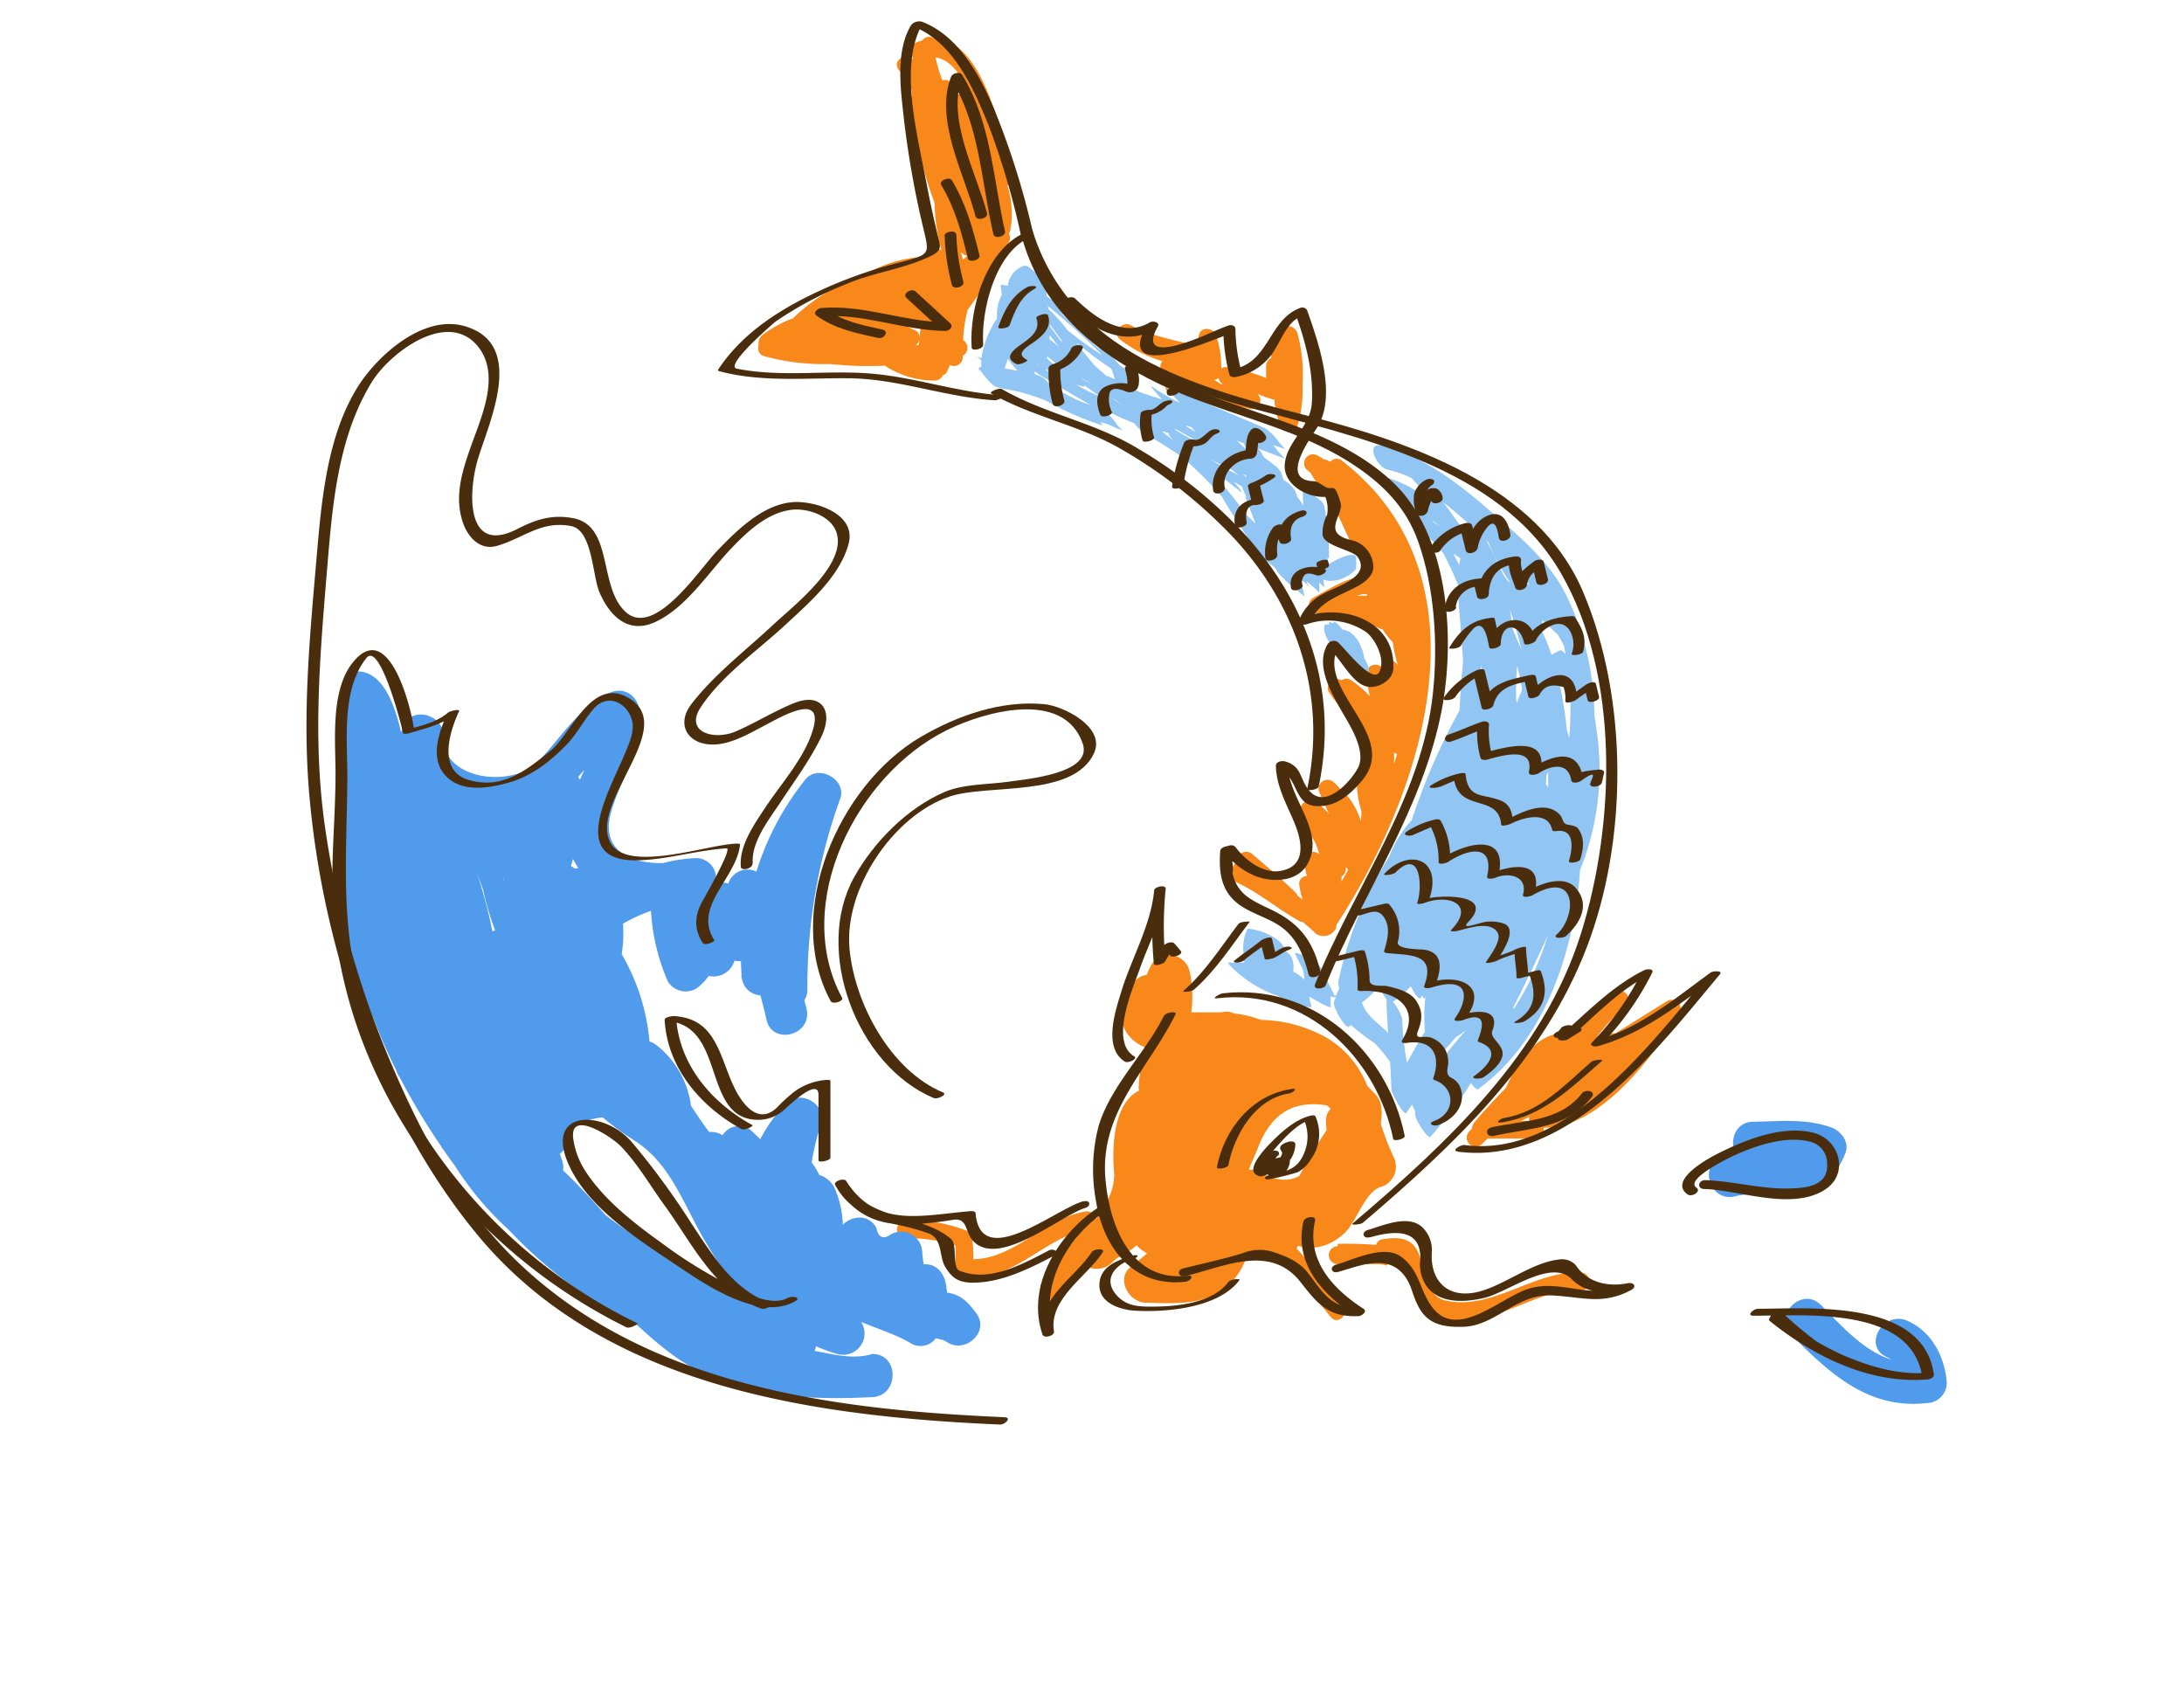 <svg id="layer1" xmlns="http://www.w3.org/2000/svg" viewBox="0 0 365.88 285.15"><defs><style>.cls-1{fill:#f78819;}.cls-2{fill:#519bed;}.cls-3{fill:#90c5f4;}.cls-4{fill:#492d0c;}</style></defs><path class="cls-1" d="M217.22,209.12a4.32,4.32,0,0,0,.19-.45c2.87.85,5.43,0,7.72-2,2.09-1.83,3.52-7.08,6.18-7.84a3.56,3.56,0,0,0,2.1-5.14,45.23,45.23,0,0,1-2.09-5.45c.07-.54.13-1.08.16-1.61a3.17,3.17,0,0,0-.09-.88,3.4,3.4,0,0,0-.94-2.39c-.45-.51-.92-1-1.4-1.47a16.08,16.08,0,0,0-6.79-8.05,23.18,23.18,0,0,0-11-3,18.5,18.5,0,0,0-4.5-1.08l-.33-.13a3,3,0,0,0-1.85-.06l-1.48,0h-1c-.88,0-1.71,0-2.52,0a20.28,20.28,0,0,0-.33-7.06,3.53,3.53,0,0,0-6.4-.84,15.45,15.45,0,0,0-.74,1.61,3.75,3.75,0,0,0-2.47,1.6c-2.51,3.56-2.69,7.9,1.47,10.23.21.11.43.2.65.3a39.78,39.78,0,0,0-1,6.48,2.63,2.63,0,0,0,.07.8c-3.84,1.86-4.69,8.08-4.17,14a9.46,9.46,0,0,1-.66,3.38,23.8,23.8,0,0,1-2.34,4.15,1.59,1.59,0,0,0-1.84-1.29c-6.88,1.18-11.78,7.89-18.76,8a20.49,20.49,0,0,0-.19-3.39,1.63,1.63,0,0,0-1.1-1.45,24.85,24.85,0,0,0-10-1.65,1.5,1.5,0,0,0,0,3,24.4,24.4,0,0,1,8.27,1.18,14.28,14.28,0,0,1-.09,3.33,1.53,1.53,0,0,0,1.45,1.9c7.82,1,12.68-5.58,19.52-7.65a3.71,3.71,0,0,0-.66,1.24c-.3.35-.6.7-.87,1.07a1.36,1.36,0,0,0-.6.38,19.4,19.4,0,0,0-4.22,5.88l0,0h0c-.05.12-.11.23-.16.35a1.15,1.15,0,0,0,.41,1.5c-.09.19-.18.36-.26.55-.74,1.73,1.73,3.28,2.59,1.52a33.2,33.2,0,0,1,4.24-7,3.66,3.66,0,0,0,4.84-.14l.86-.8a14,14,0,0,0,3.32-2.16,6,6,0,0,0,1.76,1.35c-.89.75-1.8,1.52-2.75,2.27-2.52,2-.3,5.93,2.48,6,4.5.08,9.65.57,13.38-2.5a11,11,0,0,0,3.64-5.53s0,0,0-.06a3.26,3.26,0,0,0,2.52-.53c.12.11.25.21.38.31l.05.07v0c.23.19.45.38.69.56a2.84,2.84,0,0,0,2.37.61c2.8,3,5.39,6.25,8,9.46,1.2,1.51,3.31-.62,2.12-2.12C222.5,215.25,220,212.09,217.22,209.12Zm-5.93-12.72a3.28,3.28,0,0,0-2.09-.45c.55-1.42,1.18-2.76,1.55-3.71,2.14-5.54,5.74-8,11.48-7.09h.05c.22.18.43.37.64.56l-.28.35c-.73,1-.47,2.13-.4,3.24a84.42,84.42,0,0,0-4.5,7.55.52.52,0,0,0-.06.13C216,197.9,213.83,197.9,211.29,196.4Z"/><path class="cls-1" d="M264.86,213.16c-7.79-.4-14.84,6.41-22.61,4.7-3.81-.83-3.33-6-5-8.71-1.23-2-3.68-1.91-5.7-1.55a1.21,1.21,0,0,0-1,.93,60.66,60.66,0,0,0-6.44-.18v.4h0a1.5,1.5,0,0,0,0,3h7.06c.41.07.81.15,1.21.25l0-.25h2a1.25,1.25,0,0,0,.53-.1c1.25,1.73,1.47,4.86,2.29,6.28,1.29,2.25,4.21,3,6.58,3.2,7.33.72,13.76-5.35,21-5C266.78,216.26,266.79,213.26,264.86,213.16Z"/><path class="cls-1" d="M219.52,79.14A42.36,42.36,0,0,0,223.6,85c.93,2.21,2.06,4.33,2.93,6.56a1.56,1.56,0,0,0,1.8,1,1.6,1.6,0,0,0-.25.87,30.8,30.8,0,0,0,.29,3.14c-3,.28-5.64,2.1-8.37,3.56a1.42,1.42,0,0,0,.76,2.66h1.91a1.31,1.31,0,0,0,1.38,1.1,19.84,19.84,0,0,1,7.58,1.57,15,15,0,0,0,1.7,2.12,27.74,27.74,0,0,0,.79,3.68v.11c-.68-1.12-2.55-1.06-2.8.27a1.53,1.53,0,0,0-2.44,1.18,21.86,21.86,0,0,0,.62,3.83,15.66,15.66,0,0,0-3.17-2.72,1.37,1.37,0,0,0-1.54,0l-.07,0c-1.25-.7-2.91.76-2.05,2.06,1.75,2.61,4.09,4.77,6,7.24.19.32.38.65.58,1a1.55,1.55,0,0,0-.13.59h-.24a36.55,36.55,0,0,0,.23,4.27,1.43,1.43,0,0,0-1.83,1.41,17.48,17.48,0,0,0,.79,5.35c0,.55,0,1.1-.1,1.66a12.42,12.42,0,0,0-2.14-4.06,1.19,1.19,0,0,0-.65-.44,12.11,12.11,0,0,0-1.76-2,1.51,1.51,0,0,0-2.35,1.82c.54,1.16,1,2.31,1.55,3.46a12.36,12.36,0,0,0-2.71-2.3,2,2,0,0,0-2,2.85c.78,1.48,1.64,2.91,2.45,4.36a20.32,20.32,0,0,1,.68,1.94,1.47,1.47,0,0,0-2.53,1.11,4.13,4.13,0,0,0,0,.54h0v-.13a14.08,14.08,0,0,0,.44,2.09,1.26,1.26,0,0,0-1.3,1.4,14.42,14.42,0,0,0,.57,2.51l-.86-.62a1.38,1.38,0,0,0-.35-.57c-2.32-2.24-4.78-4.33-7.22-6.42a1.58,1.58,0,0,0-2.59,1.38,1.59,1.59,0,0,0-.72,1.76,1.2,1.2,0,0,0,.69,1.62c3.75,1.72,6.83,4.42,10.42,6.42a1.76,1.76,0,0,0,.65.21c.77.63,1.54,1.28,2.26,2a2.31,2.31,0,0,0,3.36-1.06c0-.14,0-.27,0-.41,14.77-22.62,26.24-58.33.83-77.9a1.36,1.36,0,0,0-1.81.28l-.59-.28a2.08,2.08,0,0,0-.52-.13c-.36-.22-.71-.46-1.09-.67a1.51,1.51,0,0,0-1.81,2.36Zm5.21,67.73a1.62,1.62,0,0,0,.74-1.2l0-.45c.13.15.26.31.4.46l-1.14,2C224.75,147.43,224.75,147.15,224.73,146.87Zm8.79-20.82a1.48,1.48,0,0,0,.53.23c-.17.57-.34,1.14-.52,1.71A17.92,17.92,0,0,0,233.52,126.05Zm-4.45-26.27a2.58,2.58,0,0,0-.29,0h-1.52a6.8,6.8,0,0,1,1.73-.28C229,99.57,229,99.68,229.07,99.78Z"/><path class="cls-1" d="M194.69,60.48l.07,0a1.43,1.43,0,0,0,.37,2.22l1,.5a1.53,1.53,0,0,0,.52,2.93c3,.23,5.63,1.34,8.43,2.35a1.34,1.34,0,0,0,1.61-.61c.87.21,1.74.42,2.61.61A1.45,1.45,0,0,0,210.66,66c.84.32,1.69.64,2.53.89a1.6,1.6,0,0,0,.29,0,16.08,16.08,0,0,0,1,4.42c.51,1.28,2.5,1.62,2.89,0a20.83,20.83,0,0,0,.83-6.86,26,26,0,0,0-.83-8.58,1.64,1.64,0,0,0-1.45-1.23h-.8a1.69,1.69,0,0,0-1.5,1.69c0,.22,0,.45,0,.67a1.2,1.2,0,0,0-.44.64h-.35c0,.8.09,1.54.16,2.27a1.64,1.64,0,0,0-.88,1.42v2a28.49,28.49,0,0,0-6.58-1.84,1.27,1.27,0,0,0-.94.24,17.07,17.07,0,0,0-.85-5.56c-.45-1.3-2.57-1.56-2.89,0-.12.59-.28,1.17-.43,1.74-3.73-1-7.56-1.59-11-3.44-1.45-.77-3.18,1.23-1.82,2.36A21,21,0,0,0,194.69,60.48Zm9.47,2.82a1.64,1.64,0,0,0,.61,1l.09.08-.45-.1c-.31-.22-.64-.43-1-.63A1.51,1.51,0,0,0,204.16,63.3Z"/><path class="cls-1" d="M148.23,61.25a15.28,15.28,0,0,0,8.35,2.5,1.47,1.47,0,0,0,1.35-.87,1.21,1.21,0,0,0,.75-.68c.16-.35.3-.7.45-1.05a1.49,1.49,0,0,0,2.16-1.31V59.6a1.53,1.53,0,0,0,.06-2.63,22.33,22.33,0,0,1,.69-4.76.83.83,0,0,0,0-.22,70.07,70.07,0,0,0,7-11.45,1.52,1.52,0,0,0,0-1.39c0-.06,0-.13.05-.19a1.12,1.12,0,0,0,.19-.69,8.65,8.65,0,0,0,.2-1.33,17.23,17.23,0,0,0-.69-5.85c.29-.33.45-.34.38-1.34h0c-.8-5.85-4.3-23.28-12.7-23.29a1.32,1.32,0,0,0-1.84.17s-.06.09-.1.13a7.62,7.62,0,0,0-.84.29,1.52,1.52,0,0,0-1.1,1.45A10.38,10.38,0,0,0,153,10c-1.18-1.31-3.59.12-2.48,1.63a27.22,27.22,0,0,1,2.23,3.57,1.57,1.57,0,0,0,0,.49c0,.12,0,.25,0,.37-1.31,2.72.69,7.62,1.57,10.34A47.68,47.68,0,0,0,156.58,34a31.3,31.3,0,0,0,1.14,7.92l-.38-.2A1.53,1.53,0,0,0,155.08,43v0a21.72,21.72,0,0,0-10.85,3.4,29,29,0,0,0-11.17,6.72c-.05.05-.08.11-.13.16a20.43,20.43,0,0,0-5.18,2.82,1.75,1.75,0,0,0-.65,1.63,1.74,1.74,0,0,0-.06.64s0,.06,0,.09a1.42,1.42,0,0,0,0,.2,1.36,1.36,0,0,0,1,1,37.1,37.1,0,0,0,11,1.31A59.43,59.43,0,0,0,148.23,61.25Zm5.82-4.74a1.26,1.26,0,0,0-.72-1.18,19.39,19.39,0,0,0-2-.86l1.16-.48a8.3,8.3,0,0,0,1.71,1.06C154.16,55.53,154.11,56,154.05,56.51Zm-.05.4c0,.29-.08.58-.11.87l-.47.06A1.94,1.94,0,0,0,154,56.91Zm8.08-14.08c-.25.21-.5.42-.73.65-.15-.43-.27-.86-.4-1.29A1.65,1.65,0,0,0,162.08,42.83Zm1.54-24.17a27.55,27.55,0,0,0-2-2.4,1.31,1.31,0,0,0-1.37-.4c-.26-.57-.52-1.13-.8-1.7a1.24,1.24,0,0,0-1.58-.7,24.13,24.13,0,0,1-1.14-3.84C159.82,10,162.07,14.1,163.62,18.66Z"/><path class="cls-1" d="M279.36,167.64c-2.93,1.8-5.81,3.63-8.71,5.43a8.84,8.84,0,0,0-3,.59l-.06-.08a46.06,46.06,0,0,1,4.76-5.19c1.47-1.26-.66-3.35-2.13-2.12a54.83,54.83,0,0,0-6.83,6.8c-5.32-.73-9,4.12-11.08,9.12-1.83,1.92-3.69,3.82-5.35,5.87a1.8,1.8,0,0,0-.37,1l-.43.44a1.5,1.5,0,0,0,2.12,2.13h0l.16-.16.77-.75h7.9a1.46,1.46,0,0,0,1.46-1.82c9.47.16,18.63-12.15,22.83-19.24A1.51,1.51,0,0,0,279.36,167.64Zm-24.59,20.11a10.4,10.4,0,0,0,1.42-.7,1.51,1.51,0,0,0,0,.7h-1.44Z"/><path class="cls-2" d="M158.68,216.53l0,0c-.06-.38-.12-.77-.17-1.15-.25-1.89-1.41-3.61-3.5-3.61h-.26c-.11-.64-.2-1.29-.25-2a3.53,3.53,0,0,0-5.27-3c-1.27.9-2.08.53-2.43-1.14-1.31-2.26-4-2.06-5.6-.49a16.73,16.73,0,0,0-1.27-5.88,4.26,4.26,0,0,0-2.68-2.45,11.83,11.83,0,0,0-1.28-2.1,46,46,0,0,1,1.56-6.43c1-3.34-3.46-5.92-5.85-3.4a23.76,23.76,0,0,0-4.31,5.94c-.39-.36-.77-.73-1.17-1.13a3.24,3.24,0,0,0-5.15.46c-.12-.06-.24-.14-.37-.2a3.61,3.61,0,0,0-1.86-.33l-.63-.83q-1.26-1.77-2.43-3.58a15.48,15.48,0,0,0-5.6-10,4.1,4.1,0,0,0-1.35-.76A35.16,35.16,0,0,0,104.25,160c0-.06-.07-.1-.1-.16a22.47,22.47,0,0,0,.22-5.12,26.6,26.6,0,0,1,4.69-2.15,34.34,34.34,0,0,0,2.79,11.76,3.49,3.49,0,0,0,4.79,1.26,8.7,8.7,0,0,0,2.08-2.12,3.66,3.66,0,0,0,4-1.77,7.52,7.52,0,0,0,.34-.79,3.88,3.88,0,0,0,1.07.09c0,.78.08,1.56.09,2.36a.15.15,0,0,1,0,.07c0,.12,0,.25,0,.37h.06a3.3,3.3,0,0,0,3.11,2.92c.35,1.32.7,2.65,1,4,.89,4.42,7.64,2.79,6.75-1.62-.1-.47-.23-1-.39-1.54a3.44,3.44,0,0,0,.51-1.76h0a92.75,92.75,0,0,1,5.49-32c1.18-3.2-3.69-5.93-5.85-3.2a46.61,46.61,0,0,0-8.18,15.4,3.38,3.38,0,0,0-4.71,2,3.68,3.68,0,0,0-2.18,0,3.35,3.35,0,0,0-3.32-4.26,25.8,25.8,0,0,0-5.4.82c-5.15.15-10.45-1.91-8.81-8.25,1.56-6,5.67-10.55,4.88-17.15-.32-2.67-2.71-4.31-5.27-3-5.12,2.59-7.86,7.3-11.67,11.34-4.3,4.56-16.32,3.3-16-4.31.16-3.34-5.08-5-6.52-1.77-.19.42-.36.83-.53,1.24-1.06-4.68-3.09-10.19-7.29-10.19a.79.79,0,0,0-.83.58,31.49,31.49,0,0,0-1.45,16,67,67,0,0,0-.8,16.1,2.86,2.86,0,0,0-1.61,3,63.24,63.24,0,0,0,7.31,22.35,96.77,96.77,0,0,0,3.92,8.91,3.22,3.22,0,0,0,.48,1l.07.1A113.19,113.19,0,0,0,73.9,192a2.91,2.91,0,0,0,.46.68c.61.89,1.24,1.78,1.89,2.66a52.51,52.51,0,0,0,9,10.68A75,75,0,0,0,106.8,222a68.45,68.45,0,0,0,5.43,4.61c9.64,7.32,22.29,8,33.93,7.41,4.48-.22,4.52-7.23,0-7.23h0c-3.24,1-6.48.07-9.68-.5a3.62,3.62,0,0,0,.21-.8,23.18,23.18,0,0,0,3.77,1.35,3.57,3.57,0,0,0,3.81-5.4c3.09,1.25,6.22,2.29,8.19,3.49a3.18,3.18,0,0,0,4.32-.76l1.19.28c.3.15.6.31.91.49,2.91,1.69,6.82-1.79,4.79-4.79C162.08,217.85,160.61,216.76,158.68,216.53ZM82.49,156a77.81,77.81,0,0,0-2.55-9.61c.34.88.68,1.77,1,2.66a51,51,0,0,0,2,6.81A2.49,2.49,0,0,0,82.49,156Zm1.89-8.49-.06-.47.09.27Zm13.53-18.6c-.26.57-.51,1.14-.76,1.71a3.76,3.76,0,0,0-.3-.47C97.2,129.75,97.56,129.34,97.91,128.93ZM96,143.83l0,.06a14.2,14.2,0,0,0,.91,1.52,2.82,2.82,0,0,0-.57.09,5.82,5.82,0,0,0-.7-.44Q95.84,144.45,96,143.83Zm14.19,65.56a80.07,80.07,0,0,1-8.73-5.85c-2.28-2.59-4.62-5.11-7.12-7.48a3.39,3.39,0,0,0-.15-1.58l-.39-1.23a3.25,3.25,0,0,0,1.32-2.66l0-1.47a14.72,14.72,0,0,1,5.58-1.93H101a43.84,43.84,0,0,0,5.33,3.88c4.85,3.13,7.11,8,9.71,13a74.16,74.16,0,0,0,7.33,11.68C118.89,213.73,114.41,211.8,110.18,209.39Z"/><path class="cls-2" d="M309.16,193.13c.72-1.87-.78-3.73-2.44-4.31-4.26-1.48-8.54-1-13-.92-3.08,0-4.06,3.33-2.93,5.38a16.17,16.17,0,0,0-2,.36c-4.38,1.07-2.52,7.82,1.87,6.75,3.44-.85,7.08.15,10.58-.41C305.27,199.34,307.74,196.82,309.16,193.13Z"/><path class="cls-2" d="M319.59,221.26c-4.08-1.85-7.64,4.18-3.53,6.05a6.31,6.31,0,0,1,.77.42c-4.67-1.45-8.37-5.71-11.77-9.13-3.19-3.2-8.14,1.75-4.95,5,6.74,6.78,13.26,12.78,23.46,11.33a3.44,3.44,0,0,0,2.57-3.37C325.75,227.19,323.69,223.13,319.59,221.26Z"/><path class="cls-3" d="M204.7,83.19a111.83,111.83,0,0,0,6.38,9.75A16.79,16.79,0,0,0,213.51,95l.78,1.12a5.07,5.07,0,0,0,.81.81c.49.66,3.42,2.91,3.44,3a18.06,18.06,0,0,0-.8-2.95,6.57,6.57,0,0,1,1.6,1.35c-.17-.33-.36-.66-.53-1A16.86,16.86,0,0,1,221,99.27a12,12,0,0,0,0-1.7h0l.7.66a.69.69,0,0,1,.14.23c0-.47-.09-.93-.15-1.4a2.62,2.62,0,0,0,1.42.23,4.74,4.74,0,0,0,2.14-.56,5.91,5.91,0,0,0,1.11-.66c.24-.19.84-.63.84-1V93.48c0-.93-1.65-.39-2.1-.22a8.86,8.86,0,0,0-1.76.84,5.85,5.85,0,0,0-.79.4c-.05-.39-.1-.78-.18-1.16.17.15.27.27.27.32,0-.31,0-.62,0-.92h0v0a40,40,0,0,0-.8-8c-.17-.81-1.83-1.79-2.83-2.54l-.7-.66a.32.32,0,0,1-.06-.15c0,1.11,0,2.19.11,3.26l-.66-.94c-.07-.08-.16-.19-.26-.29-.14-.36-.28-.72-.41-1.09a5.22,5.22,0,0,0-2-1.94c-.13-.42-.28-.85-.43-1.27-.26-.68-1.78-1.69-2.76-2.46l-.15-.14-.3-.6a3.36,3.36,0,0,0-.65-.8c1.51.58,3,1.14,4.55,1.71a18.32,18.32,0,0,1-2-2.28c.68.22,1.35.44,2,.67l-.92-1a9,9,0,0,0-2.45-2.5L195,64.53c.3.31.61.62.91.94a16.1,16.1,0,0,0,1.8,2.06,47.32,47.32,0,0,1-4.89-2.87c-.32-.2.87,1.2,1.87,2.24-1.3-.39-2.59-.8-3.86-1.25l-1-.59a11.59,11.59,0,0,0-.63-1.39c.58.33,1.16.66,1.75,1h0l.23.13c-.59-.31-2.1-2.63-3.14-3.32-.21-.14-.41-.3-.61-.45a54.21,54.21,0,0,0-4-4.41,58.11,58.11,0,0,0-8.07-7c0-.55-.06-1.11-.12-1.67h0a.41.41,0,0,1,0-.11c-.08-.66-2.93-3.55-3.59-3.35a4,4,0,0,0-2.81,3.4,9.93,9.93,0,0,0-1.09-.19h-.11a11.92,11.92,0,0,0,.22,1.64,7.24,7.24,0,0,0-.83,4A16,16,0,0,0,164.42,60c-.24-.1-.46-.21-.7-.3l.67.68c0,.3,0,.82,0,1.12v.23h0v-.21s0,0,0,0c-.23,0-.26-.15-.49-.19l.17,0v.4h-.4c.22,0,.44.23.65.45.73.94,1.84,2.46,2.72,2.68,1.16.29,2.31.48,3.46.71A45,45,0,0,1,175,67a53.34,53.34,0,0,0,9.79,4.29c-.19-.2-.39-.53-.58-.53h0c1.23,0,2.48.94,3.78,1.32l-.82-.88a10.12,10.12,0,0,0-2.32-2.52l-.26-.32A40.86,40.86,0,0,0,190,70.87a8.59,8.59,0,0,0,2,1.93c2.12,1.13,4.11,2.46,6.1,3.79A73.79,73.79,0,0,1,204.7,83.19Zm4-3.59.12.34-.68-.57Zm-1.25,0c-1.69-.88-3.33-1.83-5-2.85,1.27.69,2.57,1.32,3.88,1.91ZM177.54,58.25a22.22,22.22,0,0,0-1.73-1.46s0,0,0-.06,0-.35.05-.52l.19.18C176.52,57,177,57.64,177.54,58.25Zm27.25,22.57c.32.16-.06-.39,0-.33-.24-.4-.51-.77-.78-1.15,1.15.92,2.3,1.84,3.47,2.73s0-.47-.79-1.38c.45.28.91.54,1.37.81.24.63.51,1.24.8,1.85l-.29-.26c.6,1.55,1.18,3.1,1.78,4.64-.5-.47-1-1-1.48-1.44-1.13-1.53-2.29-3-3.52-4.51a20.38,20.38,0,0,0-2-1.8C203.8,80.26,204.29,80.55,204.79,80.82Zm-3.19-6.27c-1.55-.74-3.07-1.54-4.54-2.42l-.3-.36c1.55.85,3.12,1.71,4.66,2.62ZM178.06,57.36l-.47-.41c-.57-.76-1.14-1.52-1.69-2.3,0-.1,0-.2,0-.3.73,1,1.45,2,2.18,3Zm-2.58,2.19c.29.24.59.47.89.7-.31-.23-.6-.46-.89-.7Zm19.15,12.7c.33.08.66.16,1,.22l.45.39c-.37-.24-.49-.24,0,.34l.44.51-.6-.45Zm3.87,2.64c.07.07.15.12.23.19l.78.64c.31.31.15.24-.25,0S198.75,75.16,198.5,74.89Zm9.85,0-1.15-1.09,1.15.46q.24.51.51,1Zm-8.68-3.25.61.73-1.4-.86-.27-.22C199,71.35,199.32,71.46,199.67,71.59ZM173.72,61l.35.29-.37-.22A.64.64,0,0,0,173.72,61Zm1.54.81.74.62-.75-.43A1.28,1.28,0,0,0,175.26,61.81Zm1.41-.65-.14-.12c-.39-.32-.75-.66-1.11-1,0-.12,0-.25,0-.38.54.47,1.09.93,1.64,1.38A.54.54,0,0,1,176.67,61.16Zm0-.68.54.38h0Zm4.48,2.82.92.53c.47.34.94.69,1.42,1-.74-.49-1.51-1-2.3-1.45A1,1,0,0,1,181.18,63.3Zm5.92,3.87,1.05.78-2.42-1.63C186.18,66.61,186.64,66.89,187.1,67.17ZM175.64,51.75c0-.17-.07-.33-.11-.49a109.45,109.45,0,0,1,9.14,8.24,59.44,59.44,0,0,1-5.8-4.16A27.79,27.79,0,0,0,175.64,51.75Zm-5.15,10.36c-.72-.14-1.45-.27-2.17-.38a12.15,12.15,0,0,1,.55-1.64A12.48,12.48,0,0,0,170.49,62.11Zm7.32,3.52c-.73-.43-1.44-.89-2.13-1.37a3.65,3.65,0,0,0-1.53-1.33l-.46-.11-.41-.31c0-.08.05-.17.08-.26,3.06,2,6.25,3.76,9.38,5.63l-1.89-.71C179.83,66.71,178.83,66.21,177.81,65.63Zm2.66-1.08-.14-.13a10.86,10.86,0,0,0,1.2.35c.12,0,.16,0,.11-.11a.69.69,0,0,1,0-.13c.95.68,1.9,1.36,2.86,2A42.37,42.37,0,0,1,180.47,64.55ZM221,93.83c.21.15.42.31.6.46l.48.44a5.42,5.42,0,0,0-.76.59C221.25,94.82,221.15,94.32,221,93.83ZM186.75,63.52c-.45-.21-.9-.41-1.37-.59a2,2,0,0,1,.19.23c-1-.84-2.33-2.07-2.37-2.12-.8-1-1.61-2-2.44-3l-.39-.6c1.87,1.53,3.8,3,5.8,4.3A11.84,11.84,0,0,1,186.75,63.52Zm-2.28-4.8c-2.4-2-4.64-4.3-6.94-6.47A26.12,26.12,0,0,1,184.47,58.72Z"/><path class="cls-3" d="M226.08,105.82a5.31,5.31,0,0,0-1.21-.38c-.58-.79-1.17-1.39-1.37-1.23s-.2.14-.29.2a1.68,1.68,0,0,0-.34-.2c-.22-.08-.25.11-.21.38l-.16,0c-.26,0-.61,0-.66.34-.2,1.46,1.18,3.25,2.15,4.2a19.8,19.8,0,0,0,5.09,3.38c.55.27,0-1.27-.05-1.31a12.26,12.26,0,0,0-.57-1.15c.15-.32-.45-1.74-.49-1.8A5.36,5.36,0,0,0,226.08,105.82Z"/><path class="cls-3" d="M267.37,121.64c-.07-.62-.16-1.23-.27-1.84a46.75,46.75,0,0,0-4.8-20.29c-2.83-5.56-7.77-9.65-12.39-13.69-4.44-3.89-9.48-7.91-15.11-10.1l-.36-.28c-.2-.16-.29-.13-.31,0a25.92,25.92,0,0,0-2.6-.78c-2.89-.7-.93,3.56.92,4a21.17,21.17,0,0,1,4,1.4c1.23,1.33,2.42,2.7,3.55,4.11a22.3,22.3,0,0,0-7.38-4.1c-.64-.19,1.13,3.88,2,4.4a14.29,14.29,0,0,1,2.86,2.22,10.22,10.22,0,0,0,1.7,3.24,15.61,15.61,0,0,1,2.67,2.85,52.06,52.06,0,0,1,2.43,5.24c0,2.32.2,4.66.41,6.87,0,.66.09,1.32.18,2,0,.18,0,.36,0,.53.09,1.17.16,2.33.24,3.48-.29,2.69-.47,5.4-.6,8.1a106.57,106.57,0,0,0-8,18.37,19.44,19.44,0,0,0-3.79,6.13,63.25,63.25,0,0,0-8.52,21,2.46,2.46,0,0,0,.17,1l-.57,1.31-.1-.06c-.06,0-.09,0-.09.08l-1.18-2.35a6.94,6.94,0,0,0-1.37-2.65,7.85,7.85,0,0,0-2.3-1.64c-.08,0-2-.91-1.8-.4.44.87.88,1.74,1.31,2.62a10.06,10.06,0,0,1,.24,1.66,6.93,6.93,0,0,0-1.87-1.31,4.24,4.24,0,0,0-.23-2.3,2.83,2.83,0,0,0-1.15-1.22,1.55,1.55,0,0,0,0-.23c-.67-2-4.28-3.32-6.14-3.45l-.14.06a7.32,7.32,0,0,0-.53,4.75,3.41,3.41,0,0,0,0,.85c-.55,0-1.12,0-1.71,0,0,0,0,0,0,.07-.27,0-.53-.06-.8-.07-.48,0,.31.71.32.72a20.6,20.6,0,0,0,7.78,4.86,17.55,17.55,0,0,0,5.26,1.9c.14,0,.5.11.4-.18a7.56,7.56,0,0,1-.35-1.59c.88.57,3.57,2.07,3.57,1.74,0-.61,0-1.2,0-1.78.37.13.72.23.82.16l0,.14c-.08.19-.17.37-.25.56-.35.83,2,4.73,2.51,4.23l.3-.3a35.43,35.43,0,0,0,4,3.05,27.89,27.89,0,0,1,2.58,3.15c.1,1.54.18,3.07.21,4.61,0,.57,2.11,4.51,2.52,3.93s.63-.93.93-1.4a9.74,9.74,0,0,0,.58,1.17h0c-.51.86,2.1,4.66,2.51,4.23a65.82,65.82,0,0,0,6.79-9c.48.69,1,1.16,1.23,1,11-8,16.09-22.8,17.06-36.7A44.89,44.89,0,0,0,267.37,121.64ZM235.71,178a47.81,47.81,0,0,1-.8-7.3,7.45,7.45,0,0,0-1.56-2.88,23.93,23.93,0,0,0,3-2.6c.59,1.19,1.32,2.29,1.67,1.93.06-.07.12-.32.18-.38.24.23.46,1,.62,0h0a31.35,31.35,0,0,0-.12,5.88,1.24,1.24,0,0,0,0,.18C237.65,174.47,236.7,176.27,235.71,178Zm-3.37-5.19c-1.37-1.32-3.43-2.73-4.07-4.61,0,0-.06-.14-.13-.28a14,14,0,0,0,2.88-2.72,12.41,12.41,0,0,0,1.26,2.22c0,1.9.15,3.8.28,5.7A1.58,1.58,0,0,0,232.34,172.78Zm21.83-61.28a31.05,31.05,0,0,1,.82,4.06,22,22,0,0,0-.87,2.18c0-.16-.07-.31-.11-.47A49.4,49.4,0,0,1,254.17,111.5Zm4.89,18.39.3-.61v0q0,1.31,0,2.61a6.31,6.31,0,0,0-.39-.54C259,130.89,259.05,130.39,259.06,129.89Zm-5.71-24.71c-.1-1-.22-2-.38-3a55.89,55.89,0,0,1,1.9,6.6C254.35,107.59,253.83,106.39,253.35,105.18Zm2-8.31c.31.39.62.77.92,1.17a1,1,0,0,0-.42-.26C255.69,97.47,255.52,97.17,255.35,96.87ZM248.21,115c-.11-.47-.21-1-.31-1.43.1-.78.21-1.55.32-2.32C248.23,112.5,248.22,113.75,248.21,115Zm14.66-1.24s0,.08,0,.13a52.39,52.39,0,0,1,0,9.78c-.12-.49-.25-1-.39-1.47a64.25,64.25,0,0,0-1.16-7.41A10.17,10.17,0,0,1,262.87,113.76Zm-9.82-16.1-.47-.36c-.21-.31-.43-.62-.66-.92-.33-.65-.68-1.3-1-1.94a28,28,0,0,0-2-4l.48.5A33.57,33.57,0,0,0,253.05,97.66Zm9.25,12c-.33-.45-.72-.82-1-.69a11.21,11.21,0,0,0-1.37.73c-.33-1-.69-1.93-1.1-2.86-.15-.36-.33-.71-.5-1.06,0-.11,0-.22,0-.34a3.92,3.92,0,0,1,.1-1.54c.82.81,1.66,1.6,2.53,2.38.41.69.75,1.33.95,1.67,0,.09.08.18.13.27C262.1,108.71,262.2,109.19,262.3,109.67Zm-16.43-19.9c-1.36-1.9-2.72-3.8-4.12-5.67,1.68,1.35,3.36,2.76,4.95,4.23A12.19,12.19,0,0,0,245.87,89.77Zm-1.22,3.75q-.1.56-.18,1.11c-.33-.65-.68-1.3-1.06-1.93Zm-2.5,82.21c.6-.65,1.19-1.32,1.76-2a17.31,17.31,0,0,0,1.66-1.13c-1.17,1.3-2.28,2.66-3.37,4C242.19,176.33,242.18,176,242.15,175.73Zm11.36-6.94c2-4,3.94-8,5.79-12.1a48.76,48.76,0,0,1-5.68,12.3A1.28,1.28,0,0,0,253.51,168.79Zm-12-80.41-1.34-.89-.21-.3C240.5,87.57,241,88,241.52,88.38Z"/><path class="cls-4" d="M195,170.13c-3.11,6.26-8.89,11.71-10.94,18.44a28.77,28.77,0,0,0-.47,12.49c1.22,8,6.36,14.63,15,13.63.91-.11,1.62-1.16.28-1-9.51,1.1-13.07-8.6-13.69-16.37-.9-11.12,7.16-18.16,11.77-27.45.26-.52-1.63-.33-1.92.26Z"/><path class="cls-4" d="M183.78,202.4c-6.59,4.45-11.89,13.07-9.14,21.13.25.73,2.06.24,1.93-.51-.9-5.47,5.44-9.1,8.14-13.21.53-.79-1.43-.65-1.81-.08-2.87,4.36-9.24,7.87-8.26,13.8l1.93-.51c-2.57-7.55,2.2-15.76,8.43-20,1.09-.73-.57-1.09-1.22-.65Z"/><path class="cls-4" d="M198.6,213.75c6.59-1.61,14.26-5.45,19.32,1.06,2.85,3.66,4.69,5.85,9.65,5.65.5,0,1.59-.76.83-1.25-5.17-3.35-9.6-8.16-8.09-14.74.22-.94-1.76-.69-1.95.15-1.59,6.9,3.08,12.15,8.55,15.7.28-.42.55-.84.83-1.25-4.73.19-6.13-2.63-8.62-5.84-1.54-2-3.75-2.83-6.06-3.59a7.6,7.6,0,0,0-4.89.28c-3.25,1-6.61,1.72-9.92,2.53-1.2.29-.85,1.59.35,1.3Z"/><path class="cls-4" d="M189.69,210.35c-2.48.73-5.38,1.76-5.51,4.77-.14,3.2,3.61,4.3,6,4.43,5.27.3,14.13-.48,17.54-5.23a2.49,2.49,0,0,0-1.9.36c-2.72,3.79-9.3,4.25-13.56,4.18-2.21,0-4.08-.42-5.46-2.23-2-2.61.25-4.94,3-5.75,1.1-.33,1-.86-.15-.53Z"/><path class="cls-4" d="M228.34,204.8c15.24-13,30.13-27,37.47-46.08,6.95-18.06,6.95-41.64-.55-59.46-7.62-18.12-29.41-25.34-47-29.82C199.79,64.71,179.42,59,173,38.73c-.16-.49-2.08.07-1.94.52,5.59,17.52,21.87,24.53,38.31,29.05,18.43,5.06,41.84,9.8,52.17,27.78,9.84,17.1,9.06,41.92,3.35,60.19-6.32,20.27-22.58,35.3-38.27,48.65-.45.38,1.39.19,1.75-.12Z"/><path class="cls-4" d="M204,167.21c14.71-1.72,26.63,9.87,29.4,23.58.09.45,2,0,1.93-.51-2.88-14.29-15.43-25.65-30.5-23.89-.52.06-2.1,1-.83.82Z"/><path class="cls-4" d="M222.09,165.05c6.23-15.48,16.27-29.51,19.44-46.12,2.3-12.07,1.24-29.46-8.38-38.34-8.39-7.75-19.91-10.34-30.29-14.27C189.42,61.23,176.8,53.48,173,38.73c-.21-.79-2.14-.27-1.94.52,3.18,12.19,12.27,19.89,23.28,25.13,10.28,4.9,22,6.9,31.68,13,5.29,3.36,9.42,7.31,11.55,13.3,2.79,7.85,3.34,17.2,2.49,25.39-1.84,17.66-13.29,32.72-19.76,48.81-.39,1,1.54.82,1.82.13Z"/><path class="cls-4" d="M173,38.73a132.47,132.47,0,0,0-6.51-20.6c-2.43-5.68-6-12.22-12.09-14.51a1.82,1.82,0,0,0-1.74.55c-2.78,4.52-1.71,11.31-1.17,16.26a156.64,156.64,0,0,0,3.39,18.62c.82,3.53.72,3.63-4,4.87a77,77,0,0,0-11.14,3.71c-7.44,3.17-14.91,7.4-19.44,14.3-.08.12.08.21.17.24,7,1.89,14.5,1.12,21.71,1.19,8.34.08,16.2,3.18,24.5,3.69.44,0,2.23-.78,1.23-.84-7.13-.45-13.93-2.79-21-3.54-7.82-.83-15.7.63-23.47-.92-2.26-.45,6.58-8,6.57-7.94a60.86,60.86,0,0,1,11.86-6.27c4.55-1.93,9.57-2.48,14-4.62,2-1,1.7-1.58,1.27-3.31-.82-3.37-1.53-6.77-2.17-10.18-1.36-7.15-4.43-18.88-.32-25.58l-1.74.56c6.76,2.53,10.15,10.31,12.68,16.52A129.77,129.77,0,0,1,171,39.25c.12.48,2.06,0,1.94-.52Z"/><path class="cls-4" d="M166,65.88c6.87,3.92,14.75,5.3,21.62,9.23a82.75,82.75,0,0,1,18,13.88C217,100.6,222.41,116.08,219,132.12c-.1.46,1.8.15,1.91-.33,3.25-15.38-1.44-29.66-11.58-41.41a78.3,78.3,0,0,0-18.64-15.21c-7.19-4.4-15.56-5.79-22.85-10-.5-.28-2.09.51-1.82.67Z"/><path class="cls-4" d="M171.62,39c-6.49,2.93-9.28,12.7-8.84,19.24.05.66,2,.24,1.93-.52-.38-5.68,2-15.33,7.68-17.89,1.22-.55.1-1.22-.77-.83Z"/><path class="cls-4" d="M168.36,38.74c-2-8.84-2.32-18.35-7.2-26.25-.35-.56-1.6-.21-1.81.32-2.86,7.26,2.25,16.44,4.08,23.42.23.85,2.16.34,1.93-.52-1.73-6.61-6.86-15.88-4.17-22.71l-1.81.33c4.81,7.77,5,17.23,7.05,25.93.2.85,2.13.35,1.93-.52Z"/><path class="cls-4" d="M157.69,31c2.29,3.81,3.42,8,4.46,12.29.2.79,2.13.28,1.94-.52-1.08-4.39-2.27-8.67-4.62-12.57-.39-.65-2.25,0-1.78.8Z"/><path class="cls-4" d="M158.26,39.57a36.41,36.41,0,0,0,1.21,8.16c.21.85,2.14.35,1.93-.52a34.39,34.39,0,0,1-1.18-7.81c0-1-2-.66-2,.17Z"/><path class="cls-4" d="M151.89,49.94l5.82,5.35.82-1.28c-7.07-.09-13.78-3-20.9-2.42-.53,0-1.57.74-.83,1.28,3.1,2.24,6.66,2.94,10.32,3.74,1,.21,1.94-1.14.67-1.42-3.4-.74-6.63-1.37-9.5-3.45-.27.43-.55.86-.83,1.28,7.08-.62,13.85,2.33,20.91,2.42.64,0,1.43-.72.82-1.28l-5.82-5.35c-.64-.59-2.31.36-1.48,1.13Z"/><path class="cls-4" d="M244.13,192.9c18.69,2.47,33.46-17.11,44-29.69.57-.69-1.21-.55-1.51-.33-6.12,4.44-11.83,9.32-19.26,11.39l.91.67a47.75,47.75,0,0,0,8.51-12c.37-.74-.93-.62-1.28-.45-5.45,2.66-9.74,7.24-14.28,11.16-.85.74,1,.74,1.38.47l2-1.23c.91-.57-.12-.95-.74-.8l-2.84.69.27,1c1.3-.44,1.58-.43,2.08-1.67.26-.65-1.67-.42-1.93.23l-.42.44c-1.12.39-.91,1.29.27,1l2.84-.69c-.24-.27-.49-.53-.74-.8l-1.95,1.23,1.38.47c4.27-3.69,8.36-8.17,13.49-10.67l-1.29-.44a46.2,46.2,0,0,1-8.27,11.68c-.62.65.45.8.91.68,7.79-2.17,13.78-7.13,20.21-11.79l-1.51-.33c-9.62,11.48-23.95,30.93-41,28.68-.63-.08-2.28.93-1.18,1.07Z"/><path class="cls-4" d="M189.92,176.89c-4-2.56-.17-11.26,1-14.53,1.49-4.31,4-8.86,4.36-13.46.07-.78-1.85-.4-1.93.25a64.36,64.36,0,0,0-.06,12.18c0,.69,1.66.1,1.86-.24l1.61-2.65-1.8.36,1.06,1.25c.43.51,2.28-.18,1.8-.75l-1.06-1.25c-.38-.45-1.54-.07-1.8.36l-1.61,2.65,1.87-.24a64.14,64.14,0,0,1,.06-11.92l-1.93.25c-.49,5.61-3.69,11.23-5.38,16.56-1,3.29-3.31,9.71.46,12.11.53.34,2.32-.44,1.54-.93Z"/><path class="cls-4" d="M221.21,162.73c-1.33-5.33-3.56-8.14-8.54-10.5-3-1.43-5.36-2.43-6.19-5.93a5.27,5.27,0,0,0-.48-3.19c-.26.55-.05,1,.62,1.26a11.26,11.26,0,0,0,2.9,2c2.79,1.47,7.48,1.64,9.37-1.4,3.43-5.52-3.07-11.15-3.15-16.79l-1.53.73c3.25.93,2.44,5.87,6.21,6.11,3.34.21,5.71-1.85,7.77-4.29,6.43-7.62-8.07-15.24-3.89-22.52l-1.66.45c2,1.54,3.89,6.13,6.71,6.4,1.66.16,4-1.14,4.07-3.08.41-8.15-8.65-11-15.23-8.56l1.35.69c1.49-3.55,5.23-4.37,8.26-6.13,1.09-.63,2.41-1.79,2.26-3.2a4.68,4.68,0,0,0-3.53-4.27c-4.94-1.1-1.95-3.65-1.87-5.88a9.23,9.23,0,0,0-.82-2.42.8.8,0,0,0-.88-.46c-1,.16-1.85-1.11-2.93-1.15-5.77-.19-.44-7.22.7-9.1,3.26-5.4.1-14.26-1.75-19.52a.91.91,0,0,0-1.15-.41c-5.22,1.92-5.21,9-11,10.22l1.14.41a28.15,28.15,0,0,1-1-7.08c0-.58-.69-.76-1.16-.6-1.69.6-3.31,1.41-5,2.07-2.89,1.15-10,3.71-6.85-1.89.44-.78-.91-1-1.35-.69-4.6,2.71-9.39-1-12.49-4-.64-.61-2.46.19-1.77.85,4,3.86,9.69,7.51,15.12,4.3l-1.36-.69c-5.5,9.77,10.77,2.55,14,1.39l-1.16-.6a30,30,0,0,0,1,7.46c.12.49.77.49,1.15.41a9.67,9.67,0,0,0,5.24-2.92c2.09-2.13,2.84-6.21,5.8-7.3L217,52.47c1.73,4.88,3.05,9.69,2.78,14.92-.21,4.14-4.26,6.57-4.55,10.4-.27,3.59,4.26,5.94,7.55,5.36q-1.15-.86-.78,0a5.59,5.59,0,0,1,.33,3.09,6.36,6.36,0,0,0-.76,3.28c.09,1.93,5,2.58,5.86,3.76,2.39,3.37-3.72,5-5.8,6.21a8.75,8.75,0,0,0-4,4.36c-.36.86.87.87,1.36.69a11.16,11.16,0,0,1,9.57,1.14c1.75,1,3.68,4.87,2.49,6.93s-6.06-4.4-7-5.11a1.25,1.25,0,0,0-1.67.45c-2.68,4.68,2.66,10.94,4.49,15,.71,1.58,1.48,3.77.72,5.48-1,2.14-5.52,7.4-8.3,3.95-1.65-2-1.12-4-4-4.84-.47-.14-1.55,0-1.54.72.05,3.37,1.73,6.31,3,9.33,1.23,2.86,2.45,7.51-2.28,8.3-2.89.49-5.91-1.85-7.48-4a1,1,0,0,0-1.06-.25l-.71.18c-.33.08-.78.36-.8.74-.27,3.89.23,7.14,3.71,9.33,1.8,1.13,3.88,1.78,5.72,2.86,3.23,1.91,4.49,5,5.36,8.46.22.9,2.16.39,1.93-.52Z"/><path class="cls-4" d="M200,165.79c3.73-3.27,6.37-7.46,9.35-11.38.09-.1-1.56-.08-1.89.37-2.94,3.85-5.53,8-9.2,11.2-.37.32,1.41.1,1.74-.19Z"/><path class="cls-4" d="M216.23,182.44c-6.56,1-11.16,6.75-12.36,13.06-.09.49,1.82.16,1.91-.33,1-5.12,4.52-11.12,10.11-12,.79-.12,1.7-1,.34-.75Z"/><path class="cls-4" d="M212.7,196.23c-2.15-.43.57-3.46,1.18-4.15,1.39-1.58,3.52-3.89,5.61-4.49l-1.05-.07a7.08,7.08,0,0,1-.09,5.92c-1.17,2.62-3.13,2.77-5.64,3.39-1.14.28-1,.92.17.65a43,43,0,0,0,4.51-1.12,5.73,5.73,0,0,0,2.18-2.11,7.22,7.22,0,0,0,.8-7.25c-.13-.3-.84-.12-1.05-.06-2.71.78-5,3-6.93,5-.92,1-4.12,4.53-1.27,5.09.47.1,2.15-.66,1.58-.77Z"/><path class="cls-4" d="M212.55,193a2.43,2.43,0,0,0,0,3.88,2.29,2.29,0,0,0,2.34-.11,3.2,3.2,0,0,0,1.21-2.58c.06-.58-.76-.55-1.12-.46l-1.42.34c-.33.08-.92.39-.81.82.05.24.11.48.17.72.18.73,1.42.23,1.75-.05a8.44,8.44,0,0,0,1.59-1.45,4.73,4.73,0,0,0,.74-2.4c.06-.57-.76-.56-1.12-.46s-1.42.42-1.42,1.06c0,.36.47.7.3,1-.46.9,1.49.77,1.82.12a1.19,1.19,0,0,0,.1-1,1.87,1.87,0,0,0-.22-.39c-.16-.25-.58.37-.28.29L215,192a3.74,3.74,0,0,1-.57,2,9.36,9.36,0,0,1-1.39,1.2l1.75,0c-.06-.24-.11-.48-.17-.71l-.82.82,1.42-.35-1.12-.46a3,3,0,0,1-.47,1.64s-.28.08.21-.08a.5.5,0,0,1,.27,0,1.81,1.81,0,0,1-.3-.23,1.59,1.59,0,0,1,.28-2.26.44.44,0,0,0-.21-.79,1.53,1.53,0,0,0-1.37.36Z"/><path class="cls-4" d="M224.27,160.94l3.54-.87-1.07-.15a17,17,0,0,1,.68,5.74c0,.3.33.35.57.34,5.37-.27,10.37,2.52,6.9,8.25-.29.48.44.5.74.45,4.84-.75,5.66,2.63,4.47,5.91a.23.23,0,0,0,.18.29c3.54,1.21,3.65,5.52,0,6.86-1.28.47-.09,1,.73.66,2.77-1,4.89-3.7,3.45-6.68a3.5,3.5,0,0,0-1.45-1.27c-1-.66-.32-1.79-.39-2.64a4.24,4.24,0,0,0-2.69-3.94c-1.22-.61-3,.48-2.42-1.1.78-2,.9-3.37-.27-5.17-1-1.53-3.25-2.06-4.87-2.44-.81-.18-3,.28-2.93-1.09a15.38,15.38,0,0,0-.79-4.69c-.09-.37-.85-.2-1.07-.15l-3.55.87c-1.16.28-.93,1.1.22.82Z"/><path class="cls-4" d="M227.68,153.36c1.82-.44,3.39-1.57,4.51.91.7,1.56.14,3.48-.3,5-.07.22.18.34.36.36,4.12.44,8.37,0,6.34,5.53-.18.49.9.36,1.08.3,7.24-2.31,6,2.44,4.1,5.09-.49.66,1,.43,1.26.35,4.39-1.75,3.25,1.53,2.55,3.34a.25.25,0,0,0,.18.31c4,1.36,1.32,4.18-.73,5.64-.87.61,1.08.56,1.53.25,1.14-.81,2.7-2,3.1-3.42.55-1.94-2.16-3-1.66-4.34,1.63-4.23-3.6-3.32-5.71-2.48l1.26.34c4-5.51-1.18-7.52-6.12-5.95l1.08.3c.9-2.43,1.39-5.29-1.88-5.81-.74-.11-4.84,0-4.45-1.35a6.69,6.69,0,0,0-1.46-6.23c-.2-.25-.76-.13-1-.07l-4.26,1c-1.16.29-.92,1.15.23.87Z"/><path class="cls-4" d="M233.61,146.32c4.49-4.69,4.7,2.46,3.82,4.89-.14.42,1.17.08,1.29,0,4.22-1.51,8.42.38,4.44,4.51-.43.45.82.24,1,.21,1.7-.4,5.37-1.76,6.69.22.87,1.3-1.27,4-1.9,5-.24.37,1.53-.07,1.69-.16,1.54-.83,3.25-1.08,4.79-1.92l-1.7.24c0,1.53.33,2.9.33,4.43,0,.28,1,.05,1,0l2.13-.52-1,0c1.25,3.25,1.05,5.92-2.29,7.86-.82.48,1.13.24,1.47,0,3.39-2,4.16-4.76,2.75-8.42-.11-.28-.86-.07-1,0l-2.13.52,1,0c0-1.53-.32-2.9-.33-4.43,0-.42-1.55.16-1.7.24-1.54.84-3.25,1.09-4.8,1.93l1.69-.16c.66-1,3.68-5.3.94-6.1a6.81,6.81,0,0,0-2.77-.26c-1.22.13-4.43,1.49-3.07.07,4.83-5-5.33-4.63-7.84-3.73l1.28,0c2.42-6.73-3.16-8.9-7.47-4.38-.39.41,1.43.16,1.74-.16Z"/><path class="cls-4" d="M208.55,160.73c1.43-1.18,3-2.16,4.45-3.34l-1.84.32.69,2.84c.09.37,1.12,0,1.3,0,1-.34,1.72-1.07,2.67-1.4,1.3-.46.07-.75-.68-.48-1,.34-1.72,1.06-2.66,1.4l1.3,0-.69-2.84c-.13-.53-1.63.14-1.85.32-1.43,1.18-3,2.17-4.44,3.35-.36.29.31.35.46.34a2.31,2.31,0,0,0,1.29-.47Z"/><path class="cls-4" d="M236.91,139.77l3.62-1.56-1.09-.2A12.43,12.43,0,0,1,241,144.4c0,.55,1.37.13,1.56,0,3.41-2.27,7.79-3.17,6.58,2.4-.13.61,1.1.34,1.34.24,2.34-1,5.5-.26,4.67,2.8-.18.69,1.34.26,1.56.13,7.67-4.45,7.43,3.56,4.09,6.55-.82.74,1.1.67,1.54.27,2.39-2.14,4.08-5.2,1.69-8-2.12-2.49-6.39-.56-8.51.67l1.56.13c1.5-5.53-3.78-4.76-7.35-3.28l1.34.24c1.6-7.36-5.76-5.29-9.69-2.66h1.55a12.27,12.27,0,0,0-1.56-6.38c-.19-.37-.75-.29-1.08-.2a14.5,14.5,0,0,0-4.56,1.94c-1.09.72.6.91,1.18.53Z"/><path class="cls-4" d="M241.2,131.82l3.43-1.46-1.07-.12c.64,6,7.45,2.6,7.93,7.84,0,.49,1.36,0,1.54-.06,2.24-1.17,6.33-2.22,7,1,.06.28.64.2.81.18,3.13-.37,2.55,3.24,2,5-.16.54,1.75.27,1.91-.29.54-1.79.76-3.5-.35-5.09-.35-.5-1.24-.58-1.74-.68-1-.19-.71-1-1.39-1.72-2.51-2.58-6.79-.17-9.36,1.17l1.54-.06c-.17-1.85-.63-3-2.43-3.58-3-1-5.07-.29-5.5-4.26,0-.35-.9-.17-1.07-.12a15.13,15.13,0,0,0-4.74,2c-.85.56,1.1.45,1.52.18Z"/><path class="cls-4" d="M243.13,124.19c1.88-.6,3.62-1.48,5.5-2.09l-1.13-.52a15.64,15.64,0,0,0,.51,5.31c.11.46.79.44,1.13.35,2.19-.57,7.9-2.42,7,2-.17.83,1.27.52,1.6.3,2-1.32,4.95-2,5.49,1.15.11.66,1.26.37,1.59.13,3.16-2.23,1.77-.38,1.59.43s1.77.61,1.95-.18l.36-1.6c.11-.46-.56-.59-.87-.56-1.61.18-2.94.18-4.28,1.13l1.59.13c-.9-5.14-5.4-3.55-8.67-1.41l1.6.3c1.23-6-5.84-3.93-9.28-3l1.13.35a14.3,14.3,0,0,1-.49-5c.05-.58-.75-.65-1.14-.52-1.88.61-3.63,1.49-5.51,2.1-1.15.37-.85,1.59.33,1.2Z"/><path class="cls-4" d="M243.72,116.86a11.64,11.64,0,0,1,4.46-3.87l-1.33-.1,1.38,5.68c.16.64,1.8.11,1.93-.39.81-3.2,3.52-3.56,6.27-4.17l-1.08-.19.69,2.84c.16.65,1.63.07,1.86-.26q1.08-2.24,4.05-1.29a5.93,5.93,0,0,1,.29,2.29c0,.64,1.53,0,1.73-.12,1-.79,2.15-1.51,3.21-2.29l-1.74.13c.17.71.35,1.42.52,2.13s2.09.12,1.93-.52-.34-1.42-.52-2.13-1.46-.08-1.73.12c-1.06.79-2.15,1.5-3.2,2.29l1.73-.12c-.23-6-5.65-3.91-8.06-.49l1.86-.26-.69-2.84c-.1-.39-.84-.24-1.09-.19-3.57.8-6.95,1.36-8,5.33l1.93-.39-1.38-5.68c-.12-.47-1.08-.21-1.34-.1a13.89,13.89,0,0,0-5.51,4.58c-.51.65,1.42.47,1.79,0Z"/><path class="cls-4" d="M244.71,108.2a17.87,17.87,0,0,1,2-2.77c2.09-2.27,2.63,2.49,2.77,3s1.92,0,1.93-.51c.07-3.93,3.31-3.52,3.92-.17.1.54,1.76-.07,1.92-.41,1-2.07,4.23-4.24,5.76-1.66a4.51,4.51,0,0,1,.3,3.79c-.13.49,1.77.2,1.91-.32.6-2.35-.1-3.77-1.38-5.77-.12-.19-.36-.18-.56-.17-3.33.18-6.42,1.26-7.94,4.44l1.92-.41c-1-5.49-7.69-3.7-7.78,1.19l1.93-.51c-.35-1.42-.69-2.84-1-4.26,0-.2-.43-.19-.56-.17-3.4.35-5.29,2.11-7.06,5-.18.3,1.61.19,1.91-.31Z"/><path class="cls-4" d="M243.88,101.71a3.89,3.89,0,0,1,3.92-3.47l-.87-.41c.17.7.34,1.41.52,2.12s1.9.4,1.94-.34c.14-2.74,1.29-4.75,4.28-5.06l-.89-.59c-.11,1.66.54,2.88,1.05,4.43.27.82,1.82.39,1.95-.34.31-1.81,1.24-2.23,2.51-3.21l-1.6-.15.69,2.84c.21.85,2.15.34,1.94-.52s-.47-1.89-.7-2.84c-.16-.65-1.23-.44-1.6-.16-1.63,1.27-2.82,2.07-3.2,4.21l2-.34c-.47-1.41-1.14-2.54-1-4.09,0-.47-.5-.63-.88-.59-3.82.39-6.23,2.69-6.42,6.58l1.94-.34c-.18-.71-.35-1.42-.52-2.13-.09-.37-.57-.44-.87-.42-3.11.19-5.57,1.78-6.06,5-.15.94,1.82.66,1.95-.17Z"/><path class="cls-4" d="M241.3,92.17a7.66,7.66,0,0,1,4.53-3.12l-1.16-.45.87,3.55c.23.93,1.81.44,2-.32a7.5,7.5,0,0,1,1.64-3.54c1.35-1.64,1.74.63,1.91,1.76.15,1,2.08.46,1.94-.52-.3-2-1.31-4.08-3.65-3.22s-3.42,3.48-3.81,5.64l1.95-.32-.87-3.55c-.11-.48-.76-.56-1.15-.45a10,10,0,0,0-5.79,3.91c-.7,1,1.1,1.42,1.64.63Z"/><path class="cls-4" d="M239.19,85.57a8.33,8.33,0,0,1,.83-2.16,2.36,2.36,0,0,1,.2-.31s.21-.21.05-.07l.06,0a.77.77,0,0,1-.46.15.6.6,0,0,1-.4-.07c-.12-.08,0,.06.05.09a2.36,2.36,0,0,1,.22.63c.23.9,2.16.39,1.93-.51a2,2,0,0,0-1-1.48,1.89,1.89,0,0,0-2,.61,7.27,7.27,0,0,0-1.48,3.31c-.11.49.56.66.89.64a1.15,1.15,0,0,0,1.07-.78Z"/><path class="cls-4" d="M239.18,85.38c-.39-1.58-.82-3.11.74-4.15.31-.2.54-.65.13-.89a1.36,1.36,0,0,0-1.37.15,3.9,3.9,0,0,0-1.77,2.22,6.56,6.56,0,0,0,.33,3.19c.2.8,2.13.29,1.94-.52Z"/><path class="cls-4" d="M218.19,98a1.74,1.74,0,0,1,.4-1.72c.47-.44,1.47-.08,2,.09.68.23,2.27-.77,1.16-1.14-2.37-.81-6.13.1-5.46,3.28.16.75,2.1.26,1.93-.51Z"/><path class="cls-4" d="M222.64,94.68c0-.23-.11-.47-.17-.71-.13-.51-2.06,0-1.93.52.06.24.11.47.17.71.13.51,2.06,0,1.93-.52Z"/><path class="cls-4" d="M214,93a6.36,6.36,0,0,1,1-4.49l-1.86.23c.29.73.93,1.22,1.22,2s2.08.21,1.94-.52c-.32-1.6.15-3.16,1.85-3.65,1.15-.33.89-1.36-.27-1-2.47.71-4,2.54-3.52,5.19l1.94-.52c-.3-.74-.94-1.23-1.23-2s-1.6-.24-1.87.23A7.09,7.09,0,0,0,212,93.56c.13.7,2.07.22,1.93-.52Z"/><path class="cls-4" d="M208.86,87.52c-.24-1.21-.18-3,1.51-2.92.34,0,1.48-.23,1.34-.79L211,81l-.84.72a14.19,14.19,0,0,0,3.13-1.59c1.11-.69-.59-.91-1.18-.54a10.74,10.74,0,0,1-2.2,1.21c-.26.09-.94.32-.84.72l.69,2.84,1.35-.79c-2.76-.07-4.77,1.65-4.2,4.5.12.63,2.06.16,1.93-.52Z"/><path class="cls-4" d="M205.17,81.65c-.45-2.57,1.86-4.7,4.3-4.82a1.09,1.09,0,0,0,1.06-.8c.13-.66.19-1.33.27-2,0-.32.09-.63.15-.94l-1.08.11a5,5,0,0,1,.41.67c.45.8,2.28,0,1.76-.88s-1.82-2-2.66-.72c-.72,1.1-.56,2.62-.81,3.87l1.06-.81c-3.49.17-7,3.08-6.39,6.83.16.94,2.1.45,1.93-.52Z"/><path class="cls-4" d="M198.26,81.2a31,31,0,0,1,2-7.25l-1.74.57a4.33,4.33,0,0,0,3-.07c.92-.36,1.36-1.47,2.24-1.78,1.29-.45.1-1-.73-.67s-1.95,1.94-2.94,1.65c-.49-.15-1.53,0-1.74.57a31.65,31.65,0,0,0-2,7.26c-.07.69,1.86.3,1.93-.28Z"/><path class="cls-4" d="M193.34,73.26a10.09,10.09,0,0,1-.34-4.33l-1.57.59a4.23,4.23,0,0,0,2.35-.35,5.73,5.73,0,0,0,1.14-.68c.26-.2.55-.59.85-.7.13-.05.86-.38.56-.63s-.94,0-1.26.07c-.75.28-1.67,1.52-2.41,1.41-.36,0-1.48.13-1.57.6a10.37,10.37,0,0,0,.32,4.53c.12.52,2.06,0,1.93-.51Z"/><path class="cls-4" d="M197.46,65.48c0-.1-.05-.21-.08-.31-.15-.63-2.09-.13-1.93.51,0,.11.05.21.08.32.15.63,2.09.12,1.93-.52,0-.1-.05-.21-.08-.31l-1.93.51c0,.11.05.21.08.32.15.63,2.09.12,1.93-.52Z"/><path class="cls-4" d="M186.27,69a4.63,4.63,0,0,1-.38-3.16c.39-1.24,2.1-.53,2.92-.2a1.59,1.59,0,0,0,1.74-.58c.55-1.23.15-2.59-.16-3.84-.14-.59-2.08-.09-1.93.52.28,1.17.69,2.44.16,3.6l1.74-.57a6.07,6.07,0,0,0-5.2,0c-1.84,1-1.44,3.16-.82,4.73.24.61,2.15,0,1.93-.51Z"/><path class="cls-4" d="M178.31,67.15a18.84,18.84,0,0,1-.67-5.69c-.27.23-.54.46-.82.68a7.08,7.08,0,0,0,4.5-3.68c.53-.87-1.44-.79-1.83-.15a4.82,4.82,0,0,1-3,2.66c-.29.08-.79.31-.82.68a19.77,19.77,0,0,0,.69,6c.19.8,2.13.29,1.93-.52Z"/><path class="cls-4" d="M172.09,60.31c-2.23-1.1.1-2.26,1.27-3.13,1.42-1,2.92-2.48,2.19-4.4-.18-.48-2.08.12-1.93.52.86,2.27-1.5,3.61-3.05,4.75-1.3,1-2.13,2-.3,2.92.51.26,2.06-.54,1.82-.66Z"/><path class="cls-4" d="M169.15,54.44c.86-2.34,1.79-4.74,4.08-6,1.13-.63-.64-.63-1.14-.35-2.67,1.5-3.84,3.9-4.85,6.68-.17.46,1.72.23,1.91-.31Z"/><path class="cls-4" d="M250.24,190.27c6.07-1.37,12.26-1.17,16.43-6.51.77-1-1.05-1.38-1.63-.64-3.78,4.83-9.72,4.49-15.18,5.73-1.22.27-.83,1.69.38,1.42Z"/><path class="cls-4" d="M251.66,188c7-1.13,11.57-5.86,16.7-10.28.43-.37-1.4-.17-1.75.13-4.43,3.81-8.56,8.43-14.6,9.41-.79.12-1.71,1-.35.74Z"/><path class="cls-4" d="M229.56,207.25c3.8-1.09,8.64-1.62,8.37,3.81a6.45,6.45,0,0,0,.82,4c2.06,3.45,6.76,3.11,10,2.32,4-1,11.18-6.64,14.61-3.07,2.45,2.55,6.62,2.47,9.72,1.84l-.58-1.13c-5.76,3.1-10.94-1-16.65.93-4.73,1.6-11.85,8.62-16,2.9-2.09-2.89-2-6-5.08-8.31-2.85-2.18-8.17.52-10.92,1.29-1.18.33-.86,1.55.33,1.22,3.63-1,8.53-3.25,11.36,1,1,1.5,1.29,3.36,2.15,4.93,1.59,2.9,4.16,3.32,7.26,3.27,5.61-.07,9-5.55,15-5.26,5.15.24,8.51,1.67,13.34-.92,1-.55.38-1.32-.57-1.13-3.35.68-6.84-.13-8.72-3a3.1,3.1,0,0,0-2.52-1c-4.46.36-8.79,3.88-13.1,5.24-5.4,1.7-8.78-1.24-8.52-6.32a5.26,5.26,0,0,0-1.31-4c-2.28-2.67-6.84-.57-9.38.16-1.18.33-.86,1.55.32,1.22Z"/><path class="cls-4" d="M181.43,201.22c-4.85,1.48-17.14,11.71-18,2,0-.35-.62-.36-.85-.34-8,.62-15.72,3-20.82-5.06-.35-.56-2.18.05-1.85.66,2.06,3.87,5.63,5.59,9.79,6.55a39.91,39.91,0,0,1,5.91,1.58c2.32.92,1.7,3.88,2.73,5.58,1.15,1.89,2.22,2.72,4.95,2.66,4.64-.09,9.19-2.37,13.19-4.46,1.18-.61.1-1.39-.8-.92-4.34,2.26-10.09,5.47-15,3.34-1.17-.5-.27-4.36-1.36-5.28-5.22-4.42-13.87-2.83-17.46-9.57l-1.86.65c2.92,4.63,6.64,6.53,12,6.51a63.36,63.36,0,0,0,7.77-.81c2.38-.29,1.87,2.06,3.24,3.54,4.32,4.65,14.71-4.26,18.74-5.49,1.16-.35.87-1.46-.29-1.1Z"/><path class="cls-4" d="M158,183c-8.86-3.69-14.87-15-15.69-24.15-.89-9.94,7.28-22.22,16.79-25.43,6.39-2.15,20.72.26,24.18-7.26,2-4.41-5.18-7.92-8.34-8.21-7.21-.67-14.43,1.86-20.59,5.43-13.92,8.08-23.18,29.52-15.2,44.3.36.66,2.22,0,1.93-.52-8.54-15.81,2.43-37.4,17.53-44.85,6.28-3.1,19.57-6.9,22.77,2.22,1.79,5.12-9.73,6-12.6,6.43-3.35.47-7.4.35-10.56,1.71-6.26,2.71-11.85,8.38-15.13,14.27-6.84,12.29.43,31.61,13.37,37,.58.24,2.34-.6,1.54-.93Z"/><path class="cls-4" d="M132,217.39c-3,1.69-8-1.24-10.7-2.59a77.82,77.82,0,0,1-10.39-6.54c-4.72-3.39-9.65-7.2-12.86-12.12a13.41,13.41,0,0,1-2-5.29c-.79-5.26,6.54-.3,7.9,1.1,2.91,3,5,6.71,7.45,10.06,4.55,6.25,8.39,14.52,16.17,17.2.59.2,2.34-.66,1.54-.93-6.23-2.15-9.72-8-13.18-13.19a126.27,126.27,0,0,0-10.18-13.89c-4.71-5.33-14.52-5.36-10.53,3.76,3.17,7.24,11.52,12.55,17.8,16.76,4.91,3.29,14,9.72,20.2,6.24,1.14-.64-.57-.92-1.2-.57Z"/><path class="cls-4" d="M126.05,188.46c-6.8-3.7-12.33-10.14-12.78-18.11l-1.58.68c9.81.6,6,15.68,14.58,16.51a6.57,6.57,0,0,0,5.06-1.6c.51-.44,5.79-5.64,5.79-2.54v11c0,.36,2,.07,2-.52V181.05c0-.19-.56-.16-.64-.16a10.31,10.31,0,0,0-5.54,2.07,29.06,29.06,0,0,0-2.77,2.55c-3.3,3.16-6-1-7.09-3.21-2.58-5.27-3-11.67-10.14-12.1-.35,0-1.62.14-1.59.67.44,8,6.05,14.54,12.89,18.26.5.28,2.1-.52,1.81-.67Z"/><path class="cls-4" d="M293.77,220.39c8.86,0,26.59-1.63,28.28,10.38l1.08-.83c-5.11.42-9.84-1-14.5-3a46.55,46.55,0,0,1-4.32-2.25,64.9,64.9,0,0,1-5.2-4.32c.76,0,2-1.21.74-1.16-1.65.07-2.8.16-3.48,1.76a.32.32,0,0,0,.08.28c7.39,5.94,16.73,10.61,26.44,9.81.39,0,1.16-.32,1.09-.83-1.76-12.55-20.35-11.05-29.48-11-.76,0-2,1.16-.73,1.16Z"/><path class="cls-4" d="M284.18,198.92c-1.92-1.39,5.4-4.94,6.28-5.35,3.74-1.7,8.71-3.39,12.83-2.32a3.73,3.73,0,0,1,2.8,3.69c.25,3.83-3.73,4.09-6.57,4.14-4.67.08-9.22-1.25-13.87-1.4-1.13,0-1.45,1.44-.15,1.48,6,.19,14.7,3.7,20.26.09,4.07-2.64,2.43-8.37-1.91-9.49-5.25-1.36-11.63,1.22-16.24,3.56-1.58.8-8.13,4.41-4.91,6.74.73.53,2.4-.48,1.48-1.14Z"/><path class="cls-4" d="M126.11,144.68c-.31-3.62,2.74-7.43,4.62-10.27,2.39-3.63,5-7.13,6.9-11.07,2.05-4.31,0-7.44-4.67-5.54-3.33,1.35-6.39,3.29-9.69,4.71-3.59,1.56-8.67.18-5.86-4.07,3.56-5.38,9.6-9.52,14.27-13.87,3.92-3.65,9-8,10.48-13.46,1.23-4.65-4.42-6.75-8-7-5.6-.39-10.44,4.44-14,8.14-2.91,3-10.5,14.71-15.36,10.24-4.6-4.24-2-14.39-8.77-15.69-3.48-.67-6.25.2-9.31,1.78-8.86,4.59-8.3-6.42-6.59-11.91,2-6.44,7.86-19-2.16-22-7-2.15-14.82,4.92-18.11,10.25-5.45,8.83-6.11,20.47-7,30.53-1.08,12.42-2.12,24.5-1.1,37,2.11,25.73,11.42,53.82,27.9,74,21.14,25.93,56.54,30.81,87.9,32.17.82,0,2-1.17.71-1.23-28.8-1.25-60-5.25-81.68-26.14-9.41-9.05-15.78-20.72-20.84-32.61A157.23,157.23,0,0,1,54.3,137.45c-1.83-13.81-.74-27.17.4-40.93.91-10.94,1.68-22.94,7.58-32.51,3-4.88,12.4-12,17.53-6.28,4.16,4.68,1,11.7-.78,16.66-1.57,4.4-3.08,8.88-1.37,13.44.89,2.35,2.89,4.38,5.58,3.61,4.48-1.29,7.4-4.29,12.45-3.32,3.54.68,3.57,8.3,4.7,11,1.77,4.21,5,7.2,9.52,5,5.29-2.51,9-8.6,13-12.68,2.55-2.62,5.62-5.4,9.35-6,2.88-.5,7.36,1,8,4.22,1.14,5.37-7.57,12-10.87,15.12-4.57,4.26-9.72,8.18-13.56,13.15-2.68,3.47-.55,6.88,3.76,6.78,3-.07,6.09-1.93,8.66-3.27s9.67-5.55,8,.57c-1.31,4.76-5.31,9.14-8,13.19-1.87,2.85-4.45,6.43-4.14,10,.06.75,2,.31,1.93-.52Z"/><path class="cls-4" d="M119.69,157.52c-3.72-5.69,3.75-10.44,4.28-16.05,0-.18-.48-.16-.56-.16-4.9.1-19,5.28-21.35-.57-2.86-7,12-19.44,2.82-24.06-5.9-3-9.31,6.36-12.57,9-4,3.23-8,6.59-13.69,5-5.35-1.5-3.36-8-1.72-11.53.24-.51-1.63,0-1.84.22-2,1.67-4.34,2.11-6.69,2.82l1,.07c-.44-3.71-4.27-18.84-10.3-11.25-3.73,4.7-2.86,13.08-2.86,18.62,0,8.19-1,16.2-.27,24.4,2.77,29.57,22.75,55.36,49,68.3.53.26,2.1-.54,1.82-.68A88.76,88.76,0,0,1,60.64,167.5c-3.67-12.37-2.57-24.12-2.45-36.76.06-6.46-1.11-15.1,3.2-20.52,2.27-2.86,6,11.65,6.1,12.52,0,.32.91.12,1.06.08,3.09-.94,5.78-1.5,8.27-3.6l-1.83.21c-1.71,3.66-3.32,8.63.68,11.37,2.66,1.82,6.64,1.11,9.5.31,3.9-1.09,7-3.55,9.78-6.41,1.73-1.78,2.87-4.1,4.52-6,2.3-2.6,5.51-1.06,6.38,1.84.55,1.86-.46,4-1.17,5.73-2.72,6.48-9.7,18.31,2.48,17.83,4.91-.19,9.67-1.69,14.58-2,1,0-3.7,8.21-4,8.75-1.39,2.45-1.53,4.74,0,7.12.33.5,2.12-.24,1.93-.52Z"/></svg>